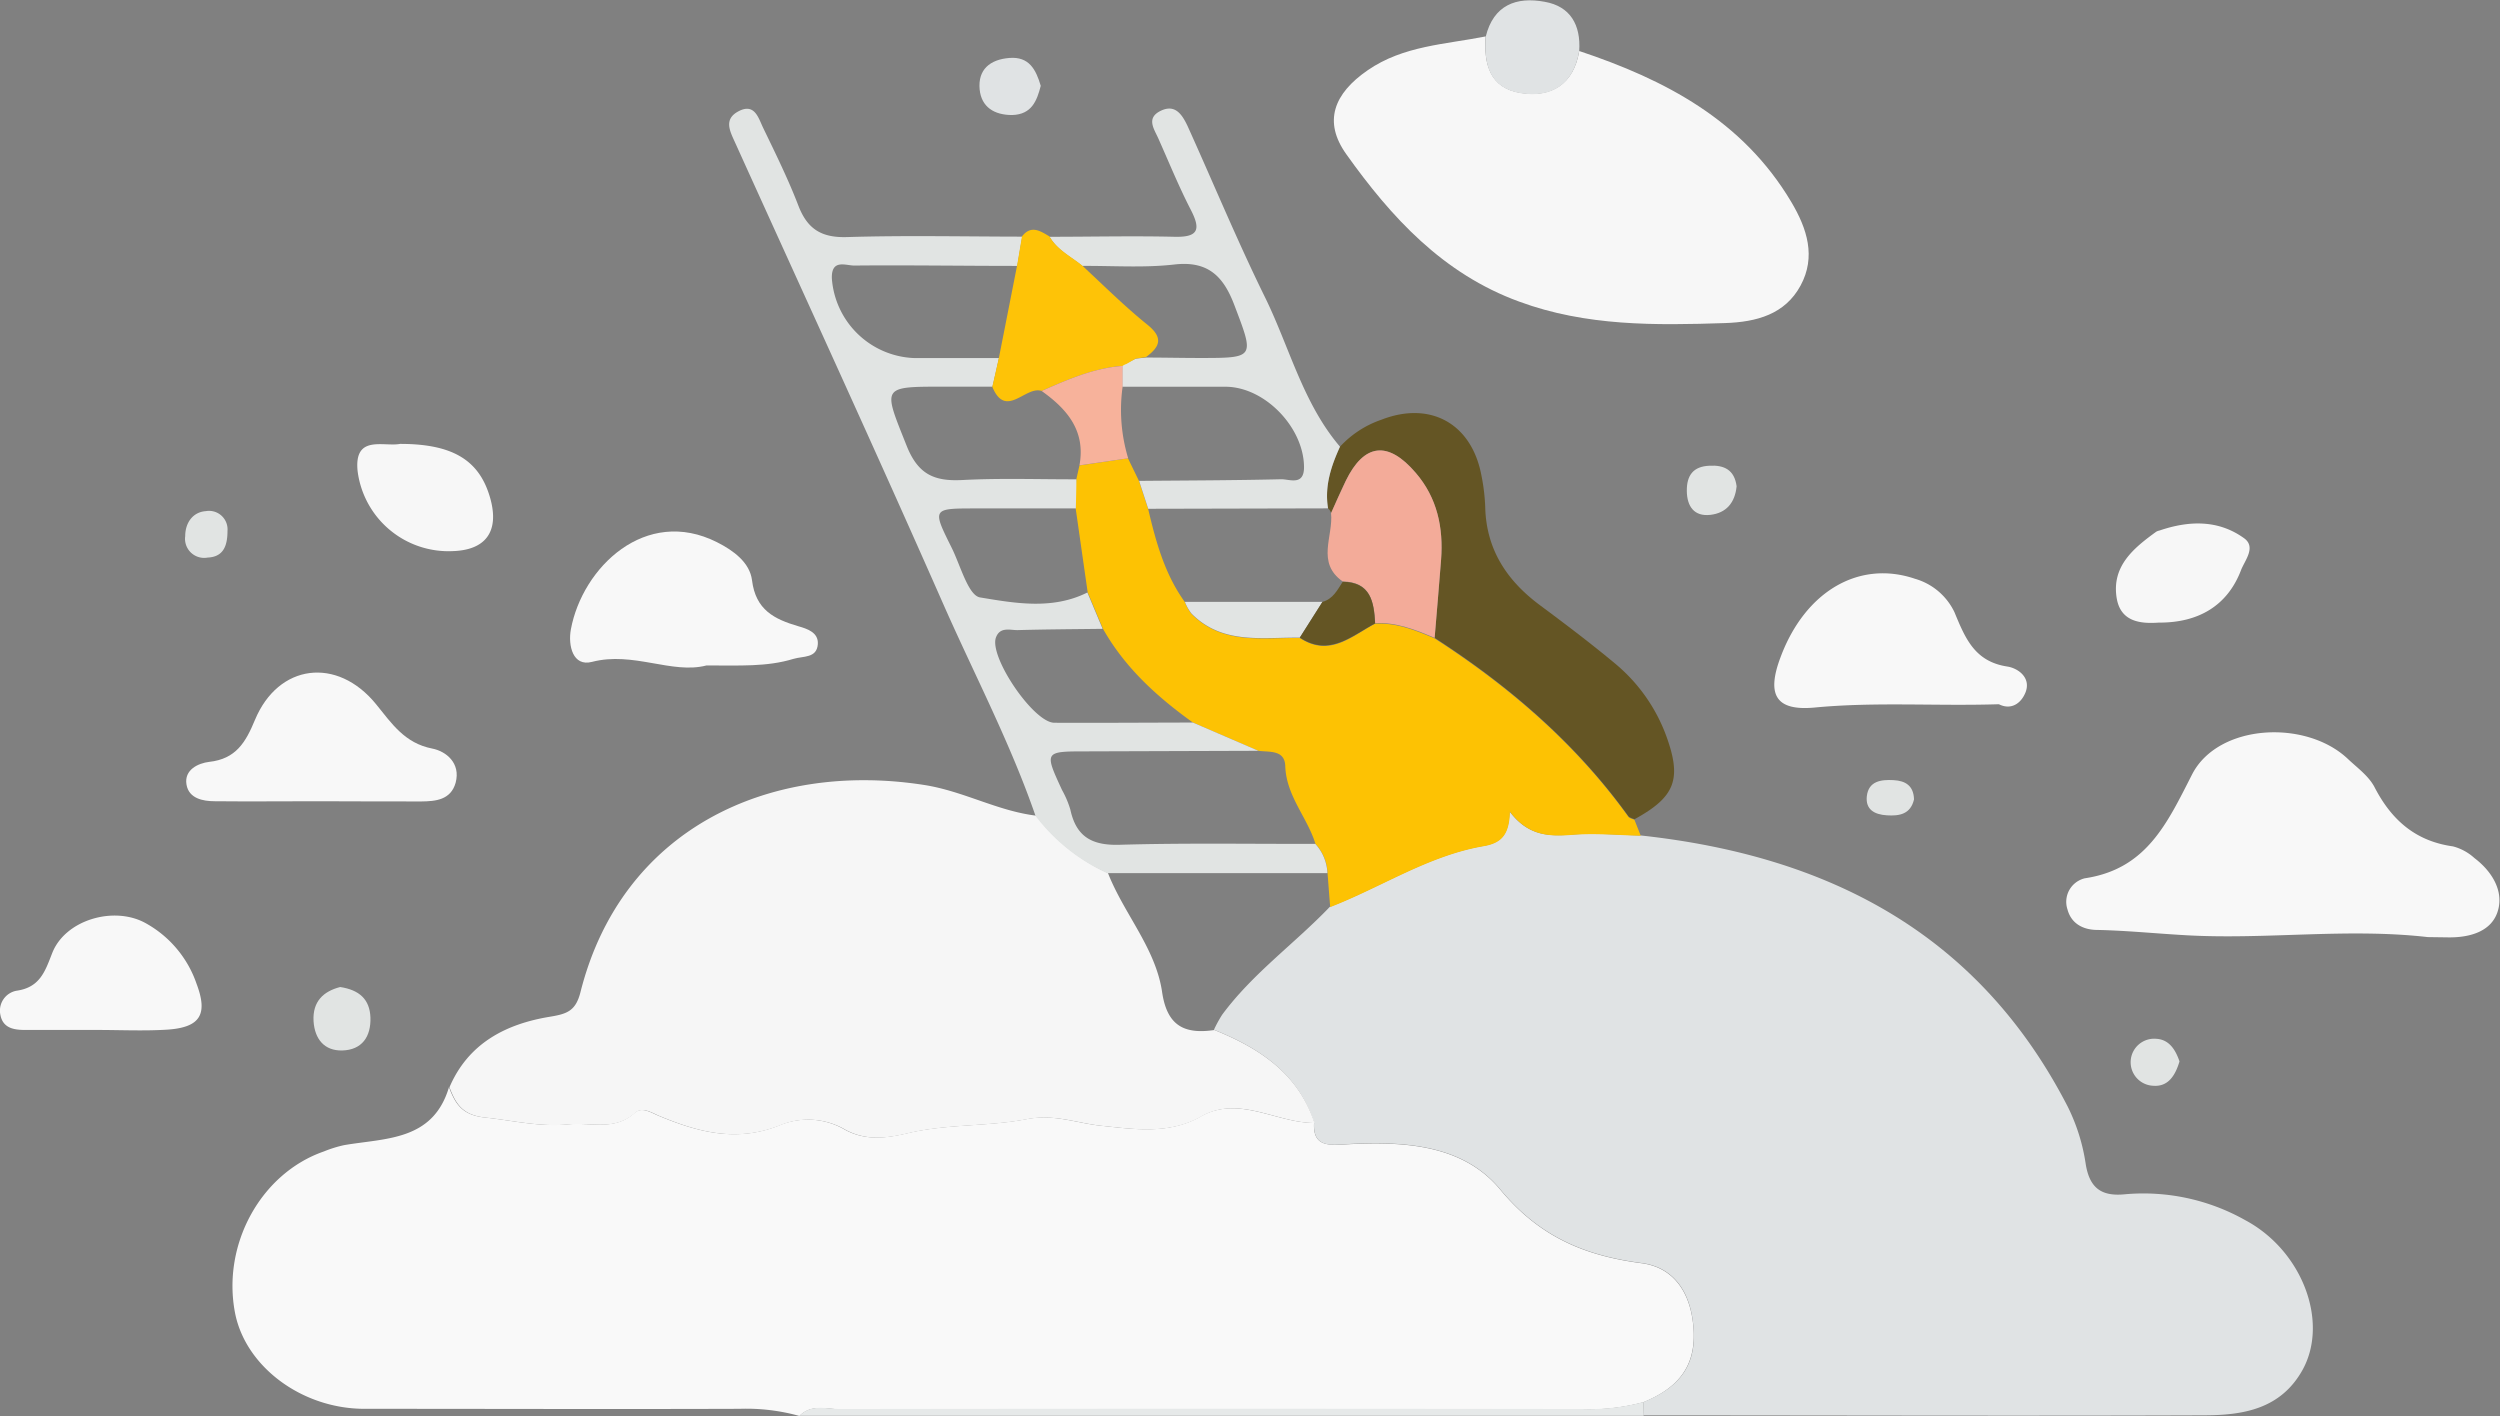<svg id="Layer_1" data-name="Layer 1" xmlns="http://www.w3.org/2000/svg" viewBox="0 0 349.46 197.94"><rect x="0" y="0" width="349.46" height="197.94" fill="#808080" stroke="none"/><defs><style>.cls-1{fill:#f9f9f9;}.cls-2{fill:#e0e3e4;}.cls-3{fill:#f6f6f6;}.cls-4{fill:#f7f7f7;}.cls-5{fill:#fdc203;}.cls-6{fill:#f8f8f8;}.cls-7{fill:#e1e4e3;}.cls-8{fill:#645524;}.cls-9{fill:#fec307;}.cls-10{fill:#e6e9e9;}.cls-11{fill:#f3ab99;}.cls-12{fill:#f7b29b;}</style></defs><title>banner022222</title><path class="cls-1" d="M235,522.8a27.6,27.6,0,0,0-8.35-1c-17.49.06-35,0-52.46,0-8.74,0-16.64-5.9-18.09-13.43-1.83-9.57,3.62-19.48,12.41-22.54a17.09,17.09,0,0,1,2.85-.89c5.84-1,12.42-.59,14.65-8.1.89,2.37,1.85,3.92,5.09,4.25,3.87.41,7.55,1.34,11.61.94,3.16-.3,6.41.94,9.24-1.59,1-.91,2.27-.06,3.3.37,5.54,2.32,11,3.8,17.06,1.32a10.25,10.25,0,0,1,8.74.48c3,1.78,6,1.39,9.12.65,5.45-1.3,11.14-.9,16.55-1.95,3.91-.76,7,.57,10.51.93,4.42.45,9.34,1.27,13.87-1.31,5.3-3,10.52.9,15.83.91-.2,3.45,2.27,3.08,4.4,3,8-.44,16.34-.06,21.63,6.32,5.43,6.56,11.74,9.24,19.75,10.29,4.72.62,7,4.42,7.28,9.37.3,5.36-2.53,8.22-7,10.05a29.26,29.26,0,0,1-8.35,1q-51.94-.06-103.9,0C238.82,521.85,236.7,521.09,235,522.8Z" transform="translate(-123.25 -324.87)"/><path class="cls-2" d="M353,520.84c4.52-1.83,7.35-4.69,7-10.05-.28-5-2.56-8.75-7.28-9.37-8-1.05-14.32-3.73-19.75-10.29-5.29-6.38-13.64-6.76-21.63-6.32-2.13.12-4.6.49-4.4-3-2.25-6.92-7.66-10.45-14-13a17.75,17.75,0,0,1,1.15-2.1c4.26-5.77,10.14-9.95,15.05-15.08,7.17-2.78,13.73-7.18,21.43-8.51,2.51-.43,3.61-1.58,3.69-4.83,2.68,3.56,5.68,3.48,8.9,3.23s6.26.07,9.39.13c26.17,2.83,47.27,13.61,59.78,38a26.85,26.85,0,0,1,2.48,8c.56,3.37,2.27,4.48,5.48,4.16a29,29,0,0,1,16.81,3.62c8,4.27,11.72,14.25,8,20.95-3.06,5.47-8.31,6.31-13.71,6.33-26.15.1-52.3,0-78.44,0C353,522.13,353,521.48,353,520.84Z" transform="translate(-123.25 -324.87)"/><path class="cls-3" d="M293,468.85c6.32,2.55,11.73,6.08,14,13-5.31,0-10.53-3.93-15.83-.91-4.53,2.58-9.45,1.76-13.87,1.31-3.48-.36-6.6-1.69-10.51-.93-5.41,1.05-11.1.65-16.55,1.95-3.11.74-6.1,1.13-9.12-.65a10.25,10.25,0,0,0-8.74-.48c-6.11,2.48-11.52,1-17.06-1.32-1-.43-2.28-1.28-3.3-.37-2.83,2.53-6.08,1.29-9.24,1.59-4.06.4-7.74-.53-11.61-.94-3.24-.33-4.2-1.88-5.09-4.25,2.64-6.16,7.89-8.84,14-9.85,2.44-.4,3.65-.8,4.32-3.48,5.76-22.77,26.34-32.3,48-28.93,5.5.85,10.28,3.65,15.72,4.3a26.2,26.2,0,0,0,10,8c2.21,5.66,6.59,10.42,7.55,16.49C286.33,468.22,288.73,469.48,293,468.85Z" transform="translate(-123.25 -324.87)"/><path class="cls-4" d="M344,332c12,4,22.84,9.67,29.63,21.08,2.24,3.76,3.49,7.69,1.31,11.71s-6.13,5.09-10.55,5.24c-9.74.32-19.39.46-28.78-3-10.67-3.89-17.9-11.8-24.18-20.62-3.24-4.55-1.74-8.45,3-11.72,5-3.45,10.86-3.61,16.49-4.73-.29,3.84.6,7.21,4.89,7.9S343.24,336.62,344,332Z" transform="translate(-123.25 -324.87)"/><path class="cls-5" d="M352.6,441.69c-3.13-.06-6.28-.37-9.39-.13s-6.22.33-8.9-3.23c-.08,3.25-1.18,4.4-3.69,4.83-7.7,1.33-14.26,5.73-21.43,8.51-.13-1.59-.25-3.17-.37-4.75a6.42,6.42,0,0,0-1.69-4.09c-1.14-3.71-4.08-6.69-4.22-10.86-.07-2.32-2.2-1.94-3.77-2.15L290,425.87c-5-3.59-9.51-7.67-12.58-13.12l-2.13-5.08L273.62,396c0-1.36,0-2.71.07-4.07l.45-2,6.78-1,1.56,3.21,1.27,3.9c1.08,4.58,2.31,9.09,5.13,13a6.51,6.51,0,0,0,.9,1.62c4.31,4.39,9.86,3.33,15.16,3.39,4.16,2.74,7.23-.23,10.53-2,3-.15,5.66.93,8.32,2.06,10.45,6.75,19.75,14.75,27.07,24.91.17.24.57.31.86.45Z" transform="translate(-123.25 -324.87)"/><path class="cls-6" d="M462.61,455.86c-11.27-1.29-22.57.38-33.81-.26-4.1-.23-8.23-.65-12.36-.74-2.07,0-3.68-.94-4.19-2.87a3.38,3.38,0,0,1,2.43-4.35c8.64-1.29,11.51-7.71,15-14.54,3.65-7.07,15.89-7.71,21.77-2.14,1.32,1.25,2.95,2.41,3.75,4,2.37,4.56,5.72,7.49,10.93,8.22a7.12,7.12,0,0,1,3,1.63c2.41,1.82,4.08,4.52,3.31,7.28-.81,2.95-3.86,3.84-6.91,3.81Z" transform="translate(-123.25 -324.87)"/><path class="cls-7" d="M290,425.87l9.16,3.95-24,.08c-5.95,0-5.95,0-3.45,5.41a13.33,13.33,0,0,1,1.16,2.74c.8,3.71,2.93,5,6.78,4.91,9.14-.27,18.3-.11,27.46-.13a6.42,6.42,0,0,1,1.69,4.09H278a26.2,26.2,0,0,1-10-8c-3.47-10.06-8.41-19.49-12.71-29.19C245.72,388,235.79,366.41,226,344.79c-.71-1.57-1.61-3.22.42-4.33,2.32-1.27,2.84.9,3.51,2.29,1.73,3.58,3.5,7.17,4.93,10.89,1.26,3.26,3.23,4.48,6.8,4.37,8.15-.25,16.32-.07,24.48-.06l-.69,4.09c-7.6,0-15.2-.12-22.8-.05-1.18,0-3.2-.95-3.12,1.79A12,12,0,0,0,251,374.92l11.89,0c-.3,1.35-.6,2.69-.91,4h-6.47c-9.17,0-8.86-.13-5.53,8.25,1.61,4.05,3.89,5,7.81,4.8,5.29-.28,10.61-.09,15.92-.1,0,1.36-.05,2.71-.07,4.07-4.66,0-9.32,0-14,0-6.07,0-6.1,0-3.39,5.44,1.25,2.49,2.34,6.73,4,7,4.87.81,10.12,1.76,15-.69l2.13,5.08c-4,.05-7.93.07-11.9.18-1.06,0-2.43-.48-3,1-1.05,2.65,5.22,11.92,8.14,11.95C277.08,425.93,283.53,425.88,290,425.87Z" transform="translate(-123.25 -324.87)"/><path class="cls-8" d="M351.72,439.39c-.29-.14-.69-.21-.86-.45-7.32-10.16-16.62-18.16-27.07-24.91.3-3.65.62-7.29.9-10.93.34-4.48-.56-8.65-3.54-12.13-3.88-4.54-7.22-4.13-9.78,1.11-.73,1.48-1.38,3-2.06,4.52a1.28,1.28,0,0,0-.42-.67c-.51-3.08.42-5.88,1.67-8.62a14.08,14.08,0,0,1,5.76-3.76c6.85-2.68,12.62.51,14,7.73a27.63,27.63,0,0,1,.54,4.43c.13,5.94,3,10.3,7.64,13.75,3.58,2.66,7.15,5.36,10.57,8.21a23.8,23.8,0,0,1,7.07,10C358.38,433.78,357.44,436.26,351.72,439.39Z" transform="translate(-123.25 -324.87)"/><path class="cls-7" d="M310.56,387.31c-1.25,2.74-2.18,5.54-1.67,8.62l-25.14.06c-.42-1.3-.85-2.6-1.27-3.9,6.63-.06,13.25-.07,19.88-.23,1.19,0,3.21.95,3.17-1.76-.07-5.55-5.54-11.18-11-11.17-4.8,0-9.61,0-14.41,0l0-3a2.26,2.26,0,0,1,.56-.28L282,375l1.45-.15c2.49,0,5,.06,7.46.06,7.79,0,7.69,0,4.91-7.32-1.5-4-3.62-6.29-8.38-5.75-4.25.49-8.6.17-12.91.2-1.59-1.28-3.5-2.2-4.57-4.07,5.83,0,11.66-.14,17.49,0,3.35.08,3.66-1.05,2.25-3.78-1.67-3.24-3.05-6.64-4.55-10-.6-1.33-1.7-2.82.33-3.82s3,.5,3.76,2.09c3.62,8,7,16.17,10.88,24.05C303.53,373.49,305.39,381.24,310.56,387.31Z" transform="translate(-123.25 -324.87)"/><path class="cls-6" d="M402.66,423.31c-8.73.28-17.22-.35-25.73.46-5.49.52-6.75-1.8-4.8-7,3.44-9.27,11-13.64,18.79-11a8.8,8.8,0,0,1,5.53,4.67c1.51,3.65,2.82,6.9,7.38,7.6,1.43.21,3.33,1.48,2.58,3.55C405.81,423.16,404.41,424.19,402.66,423.31Z" transform="translate(-123.25 -324.87)"/><path class="cls-6" d="M222,417.89c-4.81,1.26-10.22-2-16-.5-2.66.7-3.37-2.26-2.95-4.55,1.62-8.68,10.46-17.2,20.42-12.18,2.33,1.17,4.59,2.85,4.9,5.32.51,4.15,3.11,5.44,6.48,6.43,1.19.34,2.83.85,2.72,2.49-.14,2-2,1.65-3.41,2.07C230.44,418.11,226.63,417.88,222,417.89Z" transform="translate(-123.25 -324.87)"/><path class="cls-6" d="M167.7,436.87c-4.82,0-9.63.05-14.44,0-1.66,0-3.61-.39-3.94-2.32-.36-2.1,1.67-3,3.16-3.18,3.75-.41,5.11-2.73,6.41-5.87,3.26-7.84,11.48-8.89,16.93-2.19,2.2,2.71,4,5.45,7.86,6.2,1.89.37,4,2,3.26,4.78-.68,2.4-2.79,2.59-4.81,2.61C177.32,436.91,172.51,436.88,167.7,436.87Z" transform="translate(-123.25 -324.87)"/><path class="cls-6" d="M136.71,468.84c-3.31,0-6.62,0-9.94,0-1.57,0-3.1-.24-3.46-2.08a2.83,2.83,0,0,1,2.24-3.4c3.29-.46,4-2.71,5-5.27,1.82-4.64,8.59-6.61,13-4.21a15.38,15.38,0,0,1,7.18,8.52c1.61,4.27.52,6.1-4.14,6.4C143.35,469,140,468.84,136.71,468.84Z" transform="translate(-123.25 -324.87)"/><path class="cls-9" d="M280.72,375.74a2.26,2.26,0,0,0-.56.28c-4,.3-7.68,1.91-11.31,3.5-2.25-.77-5,4-6.89-.58.31-1.35.61-2.69.91-4L265.42,362l.69-4.09c1.29-1.64,2.56-.74,3.83,0,1.07,1.87,3,2.79,4.57,4.07,3,2.78,5.94,5.71,9.13,8.28,2.31,1.86,1.72,3.11-.21,4.53L282,375Z" transform="translate(-123.25 -324.87)"/><path class="cls-4" d="M179.18,386.92c7.46,0,11.18,2.34,12.64,7.75,1.21,4.53-.7,7.11-5.34,7.24a12.81,12.81,0,0,1-13.24-11.17C172.7,385.57,176.9,387.36,179.18,386.92Z" transform="translate(-123.25 -324.87)"/><path class="cls-4" d="M425,411.9c-2.53.18-5.35-.09-5.88-3.48-.69-4.42,2.37-6.93,5.53-9.22a1.5,1.5,0,0,1,.46-.17c4.11-1.4,8.21-1.53,11.82,1.07,1.74,1.25.09,3.12-.43,4.49C434.64,409.46,430.64,411.94,425,411.9Z" transform="translate(-123.25 -324.87)"/><path class="cls-2" d="M344,332c-.78,4.67-3.83,6.59-8.18,5.9s-5.18-4.06-4.89-7.9c1.08-4.43,4.28-5.62,8.24-4.88C342.77,325.75,344.24,328.37,344,332Z" transform="translate(-123.25 -324.87)"/><path class="cls-10" d="M353,520.84c0,.64,0,1.29,0,1.94l-118,0c1.66-1.71,3.78-.95,5.69-.95q51.95-.08,103.9,0A29.26,29.26,0,0,0,353,520.84Z" transform="translate(-123.25 -324.87)"/><path class="cls-7" d="M170.8,462.84c2.68.41,4.13,1.72,4.23,4.24.1,2.71-1.19,4.56-3.95,4.63-2.5.06-3.84-1.61-4-4.09C166.92,464.84,168.48,463.44,170.8,462.84Z" transform="translate(-123.25 -324.87)"/><path class="cls-2" d="M268.73,336.87c-.54,2.09-1.26,4-4,4.08-2.5,0-4.29-1.11-4.54-3.57-.27-2.78,1.44-4.2,4.17-4.41S268.05,334.56,268.73,336.87Z" transform="translate(-123.25 -324.87)"/><path class="cls-7" d="M366,392.84c-.22,2.29-1.44,3.75-3.68,4s-3.26-1.17-3.28-3.35.9-3.43,3.18-3.52C364.26,389.86,365.7,390.55,366,392.84Z" transform="translate(-123.25 -324.87)"/><path class="cls-7" d="M427.91,473.24c-.6,2-1.6,3.58-3.71,3.4a3.29,3.29,0,1,1,.49-6.56C426.51,470.19,427.38,471.69,427.91,473.24Z" transform="translate(-123.25 -324.87)"/><path class="cls-7" d="M155.05,399.09c0,2.26-.69,3.63-2.78,3.72a2.67,2.67,0,0,1-3.13-3c0-1.87,1.08-3.37,2.88-3.49A2.59,2.59,0,0,1,155.05,399.09Z" transform="translate(-123.25 -324.87)"/><path class="cls-7" d="M390.8,436.61c-.48,2.08-2.05,2.34-3.79,2.23s-3-.8-2.81-2.66c.24-2.14,2-2.35,3.73-2.26S390.74,434.74,390.8,436.61Z" transform="translate(-123.25 -324.87)"/><path class="cls-11" d="M310.94,406.15c-3.75-2.63-1.29-6.33-1.63-9.55.68-1.51,1.33-3,2.06-4.52,2.56-5.24,5.9-5.65,9.78-1.11,3,3.48,3.88,7.65,3.54,12.13-.28,3.64-.6,7.28-.9,10.93-2.66-1.13-5.34-2.21-8.32-2.06C315.31,409,314.86,406.21,310.94,406.15Z" transform="translate(-123.25 -324.87)"/><path class="cls-12" d="M274.14,389.92c.89-4.82-1.71-7.86-5.29-10.4,3.63-1.59,7.27-3.2,11.31-3.5l0,3a23.4,23.4,0,0,0,.79,9.91Z" transform="translate(-123.25 -324.87)"/><path class="cls-7" d="M288.88,409h19.23l-3.17,5c-5.3-.06-10.85,1-15.16-3.39A6.51,6.51,0,0,1,288.88,409Z" transform="translate(-123.25 -324.87)"/><path class="cls-8" d="M304.94,414l3.17-5c1.48-.4,2.09-1.67,2.83-2.81,3.92.06,4.37,2.83,4.53,5.82C312.17,413.75,309.1,416.72,304.94,414Z" transform="translate(-123.25 -324.87)"/><path class="cls-12" d="M280.72,375.74,282,375Z" transform="translate(-123.25 -324.87)"/></svg>